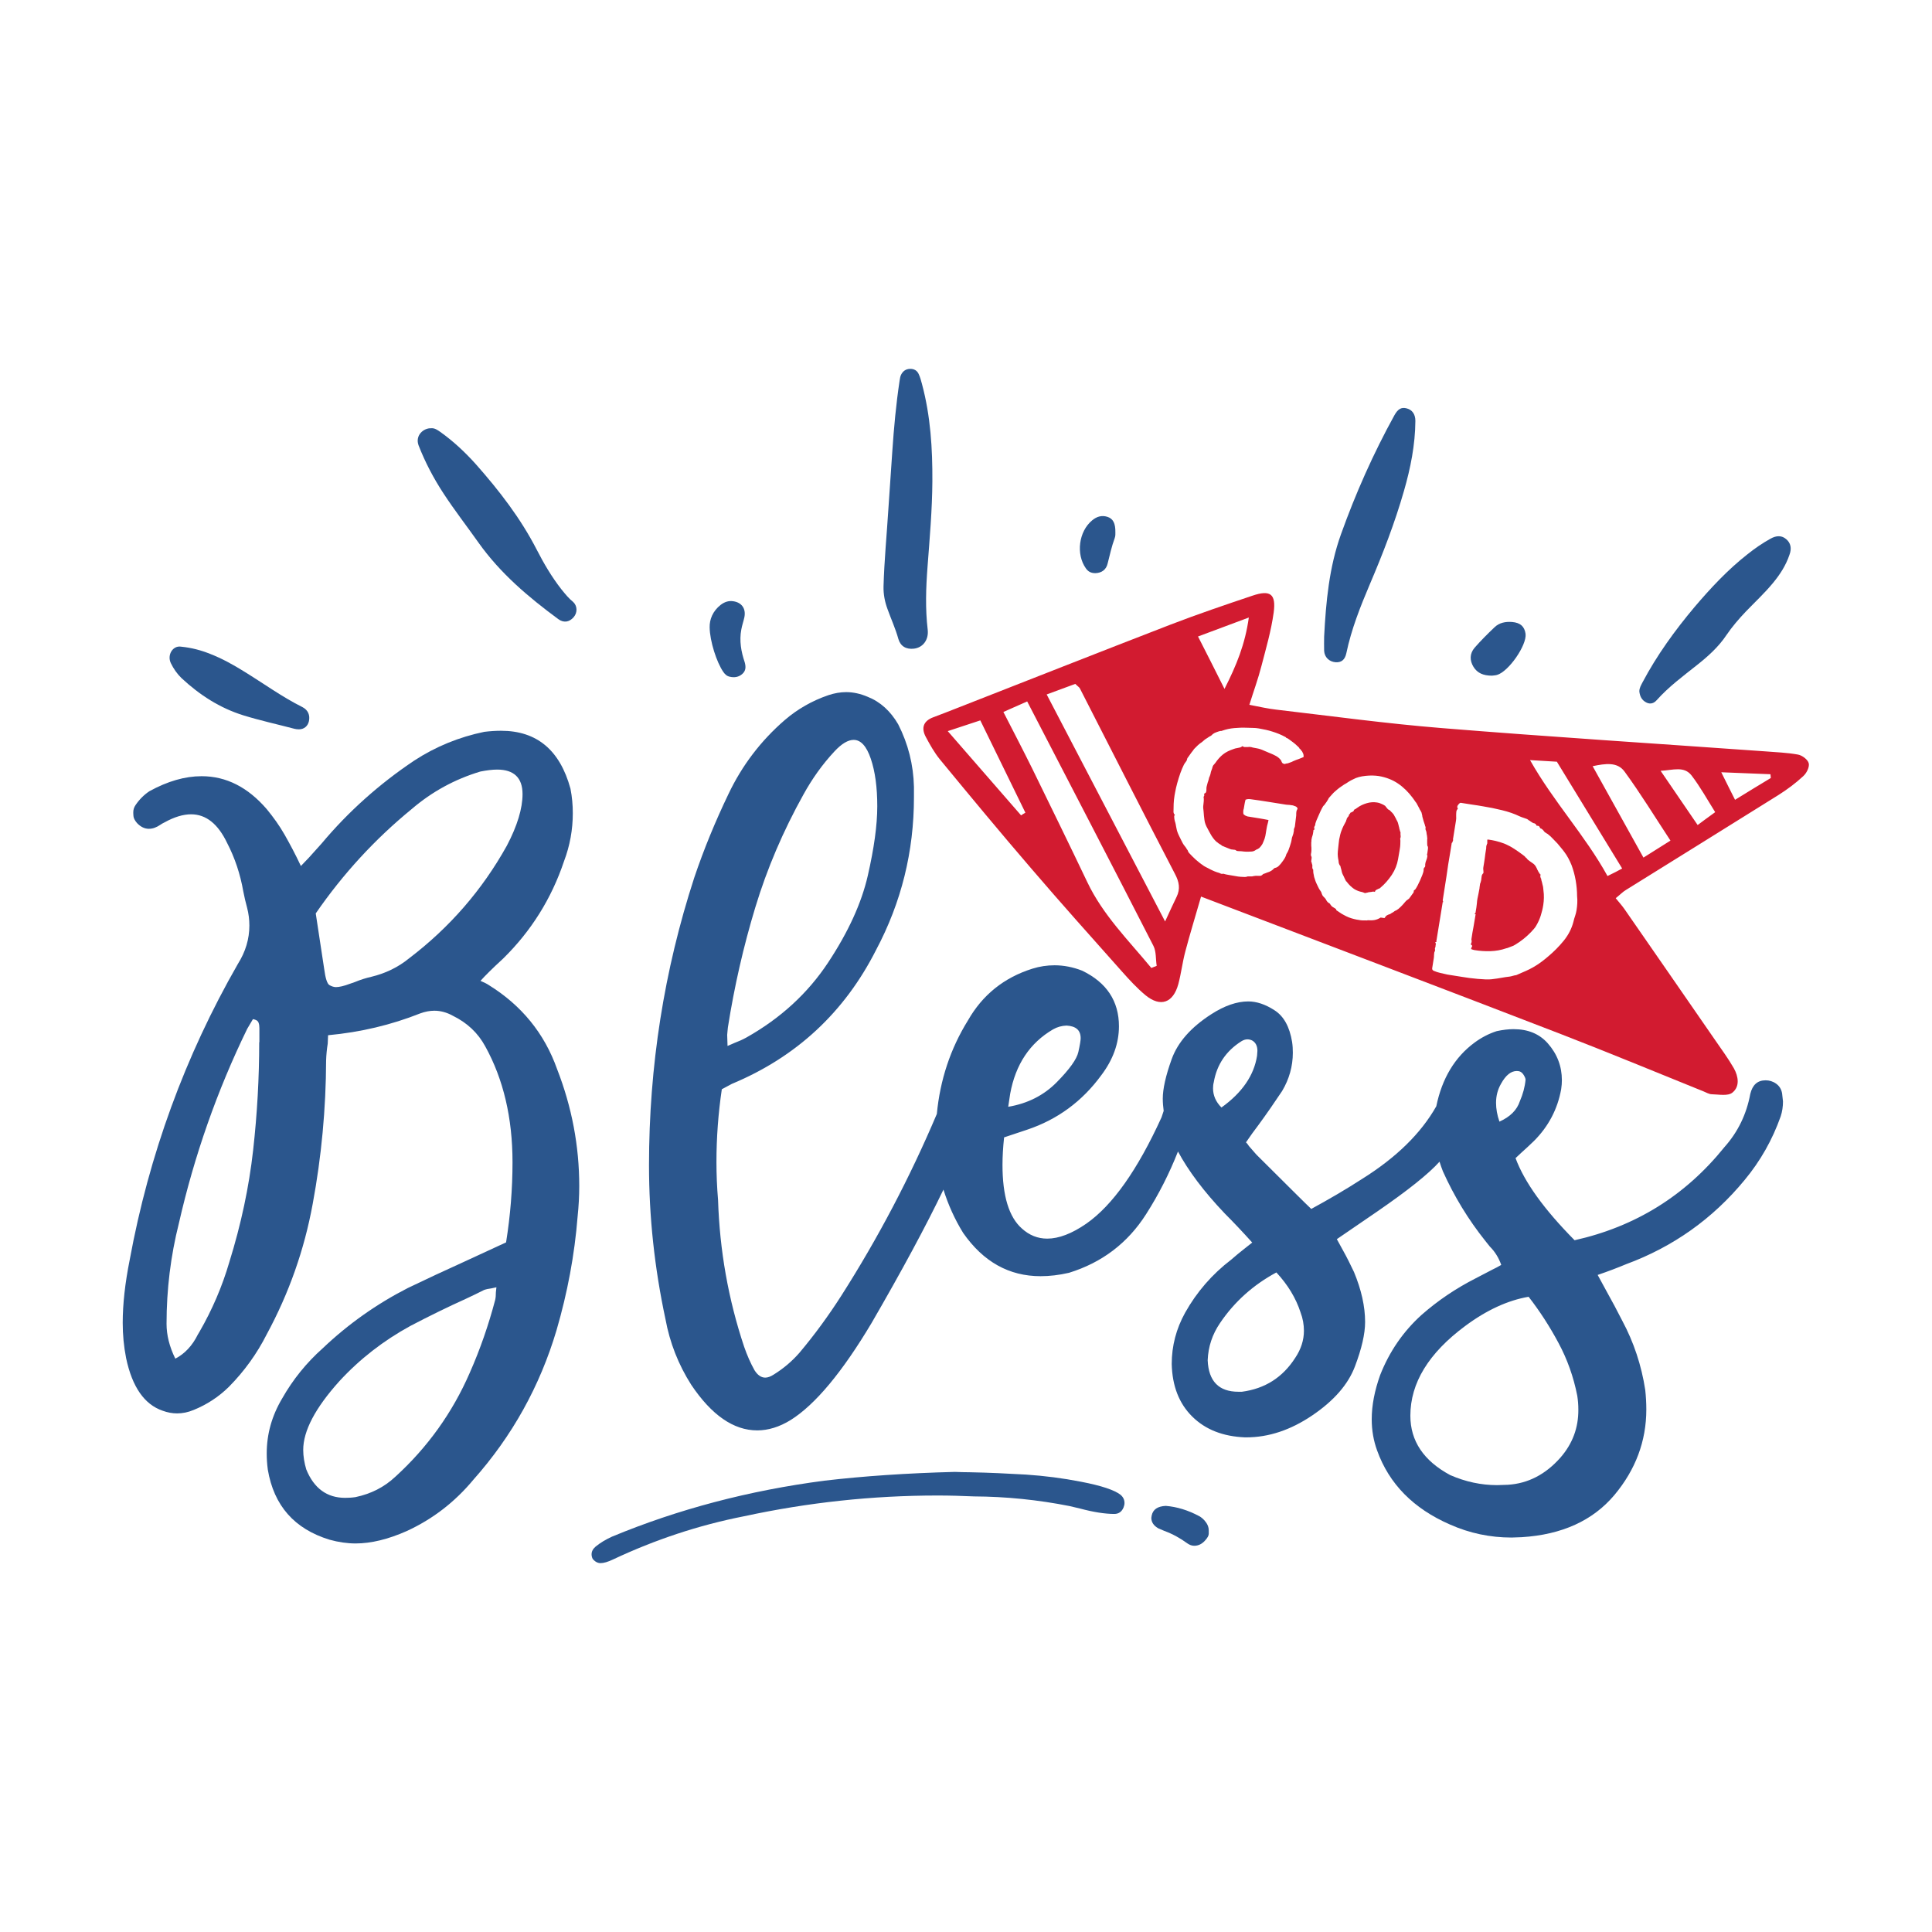 <?xml version="1.0" encoding="utf-8"?>
<!-- Generator: Adobe Illustrator 22.0.0, SVG Export Plug-In . SVG Version: 6.00 Build 0)  -->
<svg version="1.1" id="Layer_1" xmlns="http://www.w3.org/2000/svg" xmlns:xlink="http://www.w3.org/1999/xlink" x="0px" y="0px"
	 viewBox="0 0 1080 1080" style="enable-background:new 0 0 1080 1080;" xml:space="preserve">
<style type="text/css">
	.st0{fill:#2B568D;}
	.st1{fill:#D21B30;}
</style>
<g>
	<g>
		<path class="st0" d="M273.3,550.7c-1-0.7-2.6-1.5-4.7-2.4c2.4-2.7,6.6-6.9,12.6-12.4c15.7-15.4,27.1-33.6,34.1-54.5
			c3.3-8.7,4.9-17.7,4.9-26.8c0-4.6-0.4-9.1-1.3-13.7c-5.9-21.6-18.8-32.4-38.8-32.4c-3,0-6.1,0.2-9.4,0.6
			c-14,2.9-27.1,8.2-39.2,16.1c-19.4,13-36.7,28.4-51.7,46.3l-7.1,7.9l-4.5,4.7c-3.1-6.6-6.2-12.4-9.1-17.5
			c-2.9-5.1-6.3-9.8-10-14.3c-10.6-12.3-22.7-18.4-36.4-18.4c-9.3,0-19,2.8-29.2,8.4c-3,2-5.6,4.6-7.7,7.7c-0.9,1.3-1.3,2.6-1.3,4.1
			c0,0.3,0,1,0.1,2.1c0.1,1.1,0.7,2.4,2,3.9c2,2.1,4.2,3.2,6.6,3.2c1.1,0,2.3-0.2,3.3-0.6c1.1-0.4,2-0.9,2.9-1.5
			c0.9-0.6,1.7-1.1,2.6-1.5c5.4-3,10.4-4.5,14.8-4.5c8.4,0,15.1,5.4,20.2,16.1c4.3,8.3,7.3,17.3,9,27c0.6,3.1,1.3,6.1,2.1,9
			c0.9,3.4,1.3,6.8,1.3,10.1c0,7.4-2.1,14.6-6.4,21.4c-29.6,51.6-49.7,106.8-60.5,165.5c-2.6,13-3.9,24.7-3.9,35.2
			c0,6.6,0.6,13.1,1.9,19.7c3.4,16.1,10.2,25.9,20.4,29.4c2.7,1,5.4,1.5,8.1,1.5c3,0,6.1-0.6,9.2-1.9c7.4-3,14-7.3,19.7-12.9
			c8.6-8.7,15.7-18.5,21.2-29.4c12.4-22.9,21-47.2,25.7-72.9c4.9-26.4,7.4-53.2,7.5-80.2c0.1-3.1,0.4-6.3,0.9-9.4l0.2-4.7
			c18.3-1.7,35.4-5.8,51.5-12.2c2.7-1,5.4-1.5,7.9-1.5c3.4,0,6.9,0.9,10.3,2.8c8,3.9,14.1,9.6,18.2,17.2
			c10.1,18.3,15.2,39.9,15.2,64.7c0,14.9-1.2,29.8-3.6,44.8l-23.6,10.9c-10.4,4.7-20.9,9.6-31.3,14.6c-17.4,8.9-33.3,20.1-47.6,33.7
			c-9.1,8.1-16.7,17.5-22.7,28.1c-5.7,9.6-8.6,19.8-8.6,30.7c0,3,0.2,6,0.6,9c3.4,20.2,14.9,33.2,34.5,39.2c5,1.4,9.9,2.1,14.6,2.1
			c8.6,0,18.1-2.3,28.5-6.9c14.6-6.7,27-16.3,37.3-28.7c21.7-24.4,37.2-52.3,46.5-83.6c6.1-20.9,10.1-42.1,11.8-63.7
			c0.6-5.7,0.9-11.4,0.9-16.9c0-22.3-4.1-44.1-12.4-65.4C304.3,577.6,291.5,562,273.3,550.7z M144.9,582.6c0,19.7-1.1,39.8-3.4,60.4
			c-2.3,20.5-6.7,41.3-13.3,62.5c-4,13.7-9.6,26.7-16.7,39l-0.9,1.5c-3.1,6.3-7.4,10.8-12.6,13.5c-3.3-6.7-4.9-13.2-4.9-19.5
			c0-19.2,2.3-37.9,6.9-56.2c8.6-37.7,21.3-74,38.2-108.7l3.2-5.4c1.7,0.3,2.7,0.9,3.1,1.9c0.4,1,0.5,2.1,0.5,3.2V582.6z
			 M228.7,535.7c-6.1,5-13.2,8.4-21,10.3c-3.1,0.7-6.3,1.7-9.4,3l-2.6,0.9c-3.4,1.3-6.1,1.9-7.9,1.9c-1.1,0-2.4-0.4-3.6-1.1
			c-1.3-0.7-2.3-3.8-3-9.2l-4.7-30.9c15.3-22.2,33.2-41.6,53.6-58.3c11.3-9.7,24.1-16.7,38.4-21c3.6-0.7,6.7-1.1,9.4-1.1
			c9.4,0,14.2,4.6,14.2,13.7c0,8-2.9,17.7-8.8,28.9C269.5,497.6,251.3,518.5,228.7,535.7z M277.2,722.4c0,1.6-0.1,3-0.4,4.3
			c-3.7,14-8.4,27.6-14.2,40.7c-9.7,22.3-23.6,41.7-41.6,58.1c-6.3,5.9-13.7,9.6-22.3,11.4c-2,0.3-3.9,0.4-5.8,0.4
			c-10.1,0-17.4-5.3-21.7-15.9c-1.1-3.7-1.7-7.4-1.7-10.9c0-10.6,6.7-23.4,20.2-38.4c11.4-12.4,24.7-22.7,39.7-30.9
			c10.3-5.4,20.7-10.5,31.1-15.2c3.4-1.6,6.8-3.2,10.1-4.9c1.1-0.4,2.5-0.7,4.1-0.9l2.8-0.6L277.2,722.4z"/>
		<path class="st0" d="M996.2,611.2c-0.4-2.3-1.5-4.1-3.3-5.4c-1.8-1.3-3.8-1.9-5.9-1.9c-4.6,0-7.4,2.6-8.6,7.7
			c-2.1,11.3-6.9,21.2-14.4,29.6c-21.9,27.2-49.8,44.5-83.8,52.1c-17-17.2-28-32.4-33-45.9l3.2-3c2.4-2.1,4.8-4.4,7.1-6.6
			c8.1-8.1,13.2-17.8,15.2-28.9c0.3-1.9,0.4-3.6,0.4-5.1c0-7.7-2.6-14.6-7.9-20.6c-4.7-5.3-11.1-7.9-19.1-7.9c-3,0-6.1,0.4-9.4,1.1
			c-4.4,1.4-8.6,3.6-12.4,6.4c-11,8.1-18.2,20-21.4,35.6c-8.6,15.2-22.4,28.7-41.6,40.7c-9.1,5.9-18.6,11.4-28.3,16.7
			c-2.9-2.7-13.1-12.9-30.7-30.4l-4.1-4.7c-0.6-0.9-1.1-1.6-1.7-2.1c2.3-3.4,4.6-6.6,6.9-9.6c4.7-6.4,9.1-12.8,13.3-19.1
			c4-6.7,6-13.9,6-21.4c0-2-0.1-4-0.4-6c-1.4-8.6-4.7-14.5-9.9-17.8c-5.1-3.3-10-4.9-14.6-4.9c-6.4,0-13.3,2.4-20.6,7.1
			c-11.4,7.3-18.8,15.7-22.2,25.1c-3.4,9.4-5,16.8-5,22.1c0,2.3,0.2,4.6,0.5,6.9c-0.4,1.1-0.8,2.3-1.2,3.6
			c-13.4,29.4-27.4,49.2-42,59.4c-8.1,5.6-15.4,8.4-21.9,8.4c-5.3,0-10-1.9-14.1-5.6c-7.3-6.4-10.9-18.3-10.9-35.6
			c0-4.7,0.3-9.9,0.9-15.4l12.9-4.3c17-5.7,30.8-15.9,41.4-30.4c6.6-8.7,9.9-17.9,9.9-27.4c0-14.1-6.9-24.5-20.6-31.1
			c-5.1-2-10.3-3-15.4-3c-4.1,0-8.3,0.6-12.4,1.9c-15.9,5-27.9,14.7-36,28.9c-9.8,15.8-15.6,33.3-17.4,52.3
			c-15,35.4-32.8,69.3-53.4,101.6c-7.1,11.1-14.9,21.8-23.4,31.9c-4.1,4.7-8.9,8.8-14.4,12.2c-1.7,1.1-3.3,1.7-4.7,1.7
			c-2.3,0-4.3-1.4-6-4.1c-2.3-4.1-4.2-8.5-5.8-13.1c-8.9-26.6-13.7-54-14.6-82.1c-0.6-7.1-0.9-14.2-0.9-21.2c0-13.6,1-27.2,3-40.7
			l5.6-3c36-15,62.9-39.9,80.6-74.8c14.2-26.7,21.2-55.2,21.2-85.3v-6c-0.3-12.3-3.2-23.9-8.8-34.9c-4.3-7.4-10-12.6-17.1-15.4
			c-4-1.7-8-2.6-12-2.6c-3.3,0-6.6,0.6-9.9,1.7c-9.1,3.1-17.3,7.8-24.4,13.9c-13.4,11.6-23.9,25.4-31.5,41.4
			c-7.3,15.2-13.7,30.7-19.1,46.7c-16.9,51.9-25.3,105.5-25.3,160.8c0,28.9,3.1,57.5,9.2,86c2.4,13.1,7.2,25.4,14.4,36.7
			c11.4,17,23.7,25.5,36.9,25.5c6.1,0,12.4-1.9,18.7-5.8c13.7-8.6,28.8-26.7,45.2-54.2c17.1-29.5,30.5-54.4,40.2-74.6
			c2.6,8.3,6.2,16.4,11,24.2c11.3,16.2,25.7,24.2,43.3,24.2c5,0,10.3-0.6,15.9-1.9c18.4-5.7,32.8-16.6,43.1-32.8
			c7.1-11.1,13-22.8,17.8-35c5.8,10.8,14.4,22.3,26.1,34.6c5,5,10.1,10.4,15.4,16.3l-4.3,3.4c-2.7,2.1-5.2,4.2-7.5,6.2
			c-10.6,8.1-19.2,18-25.7,29.6c-5,9-7.5,18.6-7.5,28.7c0.3,12.3,4.1,22.1,11.5,29.4c7.4,7.3,17.2,11.1,29.5,11.6h0.6
			c12.6,0,24.9-4.1,37-12.3c12.1-8.2,20-17.3,23.8-27.3c3.8-10,5.7-18.3,5.7-24.9c0-8.7-2.1-18-6.2-27.9c-1.9-4-3.9-8.1-6.2-12.2
			l-3.4-6.2l22.5-15.4c17-11.7,28.7-21,34.9-27.9c0.6,1.9,1.2,3.6,1.9,5.4c6.3,14,14.2,27,23.8,39l2.4,3c2.9,2.9,5,6.3,6.4,10.3
			c-1.7,1-3.4,1.9-4.9,2.6l-9.4,4.9c-11,5.6-21.1,12.4-30.2,20.4c-10.3,9.3-18,20.5-23.2,33.7c-3.1,8.7-4.7,16.9-4.7,24.7
			c0,6.1,1,11.9,3,17.4c6.7,18.7,20.3,32.5,40.7,41.4c11,4.9,22.5,7.3,34.5,7.3l5.6-0.2c22.6-1.4,39.8-9.3,51.8-23.5
			c11.9-14.2,17.9-30.2,17.9-47.9c0-3.6-0.2-7.2-0.6-10.9c-2.1-13.7-6.4-26.7-12.9-38.8c-2.7-5.3-5.6-10.8-8.8-16.5l-4.9-9
			c5.9-2,11.1-4,15.9-6c26.3-9.7,48.4-25.4,66.2-47c8.9-10.7,15.6-22.6,20.2-35.6c0.9-2.7,1.3-5.5,1.3-8.4L996.2,611.2z
			 M564.7,611.4c3-16.4,11-28.4,24-36c2.3-1.3,4.8-2,7.5-2.1c5.3,0.3,7.9,2.6,7.9,7.1c0,1.1-0.4,3.7-1.3,7.7
			c-0.9,4-4.9,9.6-12.1,16.9c-7.2,7.3-16.3,11.9-27.1,13.7L564.7,611.4z M406.9,574.3c3.6-22.9,8.7-45.2,15.3-67
			c6.6-21.8,15.6-42.8,26.9-63.1c4.9-8.9,10.6-16.9,17.4-24.2c4-4.3,7.6-6.4,10.7-6.4c4,0,7.2,3.5,9.6,10.6
			c2.4,7.1,3.6,15.9,3.6,26.5c0,10.6-1.8,23.5-5.3,38.8c-3.5,15.3-10.9,31.5-22.2,48.6c-11.3,17.1-26.5,31.1-45.7,41.9
			c-2,1.1-4.2,2.1-6.6,3l-3.9,1.7l-0.2-6.2C406.7,576.9,406.7,575.6,406.9,574.3z M682.8,619.1c-3.1-3.1-4.7-6.7-4.7-10.7
			c0-1.1,0.1-2.3,0.4-3.4c1.7-9.9,6.9-17.5,15.4-22.9c1.1-0.7,2.3-1.1,3.4-1.1c0.9,0,1.7,0.2,2.6,0.6c2,1.1,3,3.1,3,5.8l-0.2,2.8
			C701,601.1,694.4,610.8,682.8,619.1z M724,759.1c-7,10.9-16.9,17.2-29.8,18.9h-1.9c-11,0-16.7-5.9-17.2-17.6
			c0.3-7.6,2.6-14.5,6.9-20.8c8.1-12,18.7-21.4,31.5-28.3c6.4,6.9,10.9,14.3,13.5,22.3c1.3,3.4,1.9,6.9,1.9,10.3
			C728.9,749.1,727.3,754.2,724,759.1z M838.2,627c-1.3-3.7-1.9-7.2-1.9-10.5c0-3.9,0.9-7.4,2.8-10.7c2.6-4.7,5.5-7.1,8.8-7.1
			c0.7,0,1.4,0.1,2,0.4c0.6,0.3,1.3,0.9,1.9,1.9c0.6,1,1,1.9,1,2.6c-0.4,4.1-1.5,8.1-3.2,12C848,620.5,844.2,624.3,838.2,627z
			 M872.3,814.8c-8.3,9.4-18.1,14.5-29.4,15.2l-6,0.2c-9,0-17.7-1.9-26.2-5.6c-14.9-8-22.3-19.1-22.3-33.2c0-18.3,10.2-35,30.7-50.2
			c12-8.9,23.8-14.3,35.4-16.3c6.3,8.1,11.9,16.8,16.7,25.8c4.9,9.1,8.4,18.9,10.5,29.5c0.4,2.6,0.6,5.1,0.6,7.7
			C882.4,798.2,879,807.1,872.3,814.8z"/>
		<path class="st0" d="M604.3,828.3c-10.2-2-20.4-3.3-30.8-4c-10.4-0.6-20.8-1.1-31.3-1.3c-2.9,0-5.7-0.1-8.4-0.2
			c-27.2,0.7-51.5,2.4-72.9,4.9c-42.1,5.5-81.7,15.9-118.8,31.3c-3.3,1.5-6.4,3.3-9.2,5.6c-1.5,1.3-2.2,2.7-2.2,4.3
			c0,0.8,0.2,1.7,0.6,2.5c1.3,1.6,2.8,2.4,4.4,2.4c1.8,0,4.2-0.7,7.1-2.1c23.4-11,47.7-19.1,73.1-24.1
			c35.7-7.7,71.7-11.6,108.2-11.6c6.8,0,13.6,0.2,20.3,0.5c18,0.1,35.8,1.9,53.5,5.4l5.9,1.4c7.5,2,13.9,3,19.1,3
			c2.4,0,4.2-1.2,5.2-3.7c0.3-0.8,0.5-1.6,0.5-2.4c0-1.8-0.7-3.3-2.2-4.6C623.1,833,615.8,830.5,604.3,828.3z"/>
		<path class="st0" d="M670.3,847.5c-6.2-3.3-12.4-5.2-18.6-5.7c-4.6,0.2-7.2,2-7.9,5.4l-0.2,1.3c0,2.4,1.3,4.4,4,5.9l3.3,1.4
			c4.6,1.7,8.8,4,12.9,7c1.2,0.8,2.4,1.3,3.8,1.3c2.3,0,4.3-1,6-2.9c1.4-1.5,2.1-2.8,2.1-3.8v-1.9c0-1.7-0.6-3.3-1.7-4.7
			C672.9,849.3,671.6,848.2,670.3,847.5z"/>
	</g>
	<g>
		<path class="st1" d="M1011.1,426.7c-0.5-2.1-3.7-4.5-6.1-4.9c-6.1-1.1-12.3-1.3-18.5-1.8c-60.2-4.3-120.4-8.1-180.6-13
			c-30.9-2.5-61.6-6.7-92.4-10.3c-4.5-0.5-8.9-1.5-15.1-2.7c2.4-7.7,4.9-14.5,6.7-21.5c2.6-10,5.5-19.9,6.9-30.1
			c1.4-10.4-1.9-12.8-11.9-9.4c-15.2,5.1-30.5,10.3-45.6,16.1c-40.1,15.5-80.1,31.3-120.2,47c-4.2,1.7-8.5,3.3-12.7,4.9
			c-5.5,2.1-6.7,6-4.1,10.9c2.3,4.3,4.8,8.8,7.9,12.6c16.8,20.4,33.7,40.8,51,60.9c16.7,19.5,33.8,38.6,50.8,57.7
			c4.1,4.6,8.3,9.2,13.1,13.2c8.4,6.9,15.5,4.4,18.4-6.2c1.6-6,2.3-12.2,3.9-18.2c2.5-9.5,5.4-18.9,8.8-30.7
			c68.7,26.2,135.2,51.4,201.5,77c26.6,10.3,52.9,21.2,79.4,31.9c1.5,0.6,3.1,1.6,4.7,1.6c3.9,0.1,8.9,1.1,11.4-0.9
			c4.3-3.4,3.4-9.1,0.8-13.7c-3.1-5.4-6.8-10.4-10.3-15.5c-16.9-24.5-33.9-49-50.8-73.4c-1.4-2-3.1-3.9-4.9-6.1
			c2.6-2.1,4-3.6,5.7-4.6c28.4-17.7,56.9-35.3,85.3-53.1c4.9-3.1,9.6-6.6,13.8-10.5C1009.9,432.2,1011.6,428.8,1011.1,426.7z
			 M698.1,345.2c-2.1,15-6.9,26.7-13.6,39.9c-5.3-10.6-9.7-19.3-14.8-29.3C679.4,352.2,687.9,349,698.1,345.2z M570.8,455.8
			c-13.4-15.4-26.7-30.7-41-47.1c6.9-2.3,11.9-3.9,18.2-6c8.6,17.5,16.8,34.5,25.2,51.6C572.3,454.8,571.5,455.3,570.8,455.8z
			 M643.6,541.1c-12.7-15.4-27-29.5-35.8-48c-10.1-21.2-20.5-42.4-30.8-63.5c-5.1-10.3-10.4-20.5-16.1-31.6
			c4.3-1.9,7.9-3.5,13.3-5.9c24.1,46.6,47.5,91.5,70.6,136.7c1.6,3.2,1.2,7.3,1.8,11.1C645.5,540.3,644.5,540.7,643.6,541.1z
			 M657.7,501.4c-1.8,3.7-3.5,7.4-6.4,13.7c-22.9-43.8-44.3-85-66.2-126.9c6-2.2,11.2-4.1,16-5.9c1.5,1.5,2.3,1.9,2.6,2.6
			c17.7,34.6,35.2,69.2,53.1,103.6C659.2,493,659.9,496.9,657.7,501.4z M728.2,423.4l-0.2,0.1c-0.4,0.2-1.1,0.4-2,0.8
			c-0.9,0.3-2,0.7-3.1,1.2c-0.5,0.3-1,0.5-1.6,0.7c-0.5,0.2-1,0.4-1.4,0.5c-0.2,0-0.5,0.1-0.7,0.1c-0.2,0-0.4,0.1-0.5,0.1
			c-0.1,0.1-0.2,0.1-0.2,0.1c0,0-0.1,0-0.2,0.1l-0.5-0.1c-0.6-0.1-1-0.4-1.3-1c-0.1-0.1-0.1-0.3-0.2-0.6c-0.1-0.1-0.2-0.2-0.2-0.3
			c0-0.1,0-0.2-0.1-0.2c-0.7-0.9-1.6-1.7-2.7-2.3c-1.1-0.6-2.2-1.1-3.2-1.5c-0.7-0.3-1.3-0.5-1.9-0.8c-0.7-0.3-1.3-0.5-1.9-0.8
			c-1.3-0.6-2.6-1-3.8-1.2l-1.6-0.3c-0.4-0.1-0.7-0.1-0.9-0.2c-0.3-0.1-0.6-0.2-0.9-0.2c-0.4-0.1-0.9-0.1-1.5,0c-0.1,0-0.3,0-0.5,0
			c-0.2,0-0.3,0-0.5,0c-0.2,0-0.3,0-0.5,0c-0.2,0-0.3,0-0.5,0c-0.4-0.1-0.7-0.2-1.1-0.5l-0.4,0.3l-0.1,0.1c-0.1,0-0.2,0-0.2,0.1
			c-0.1,0.1-0.2,0.1-0.2,0.1c-0.1,0-0.2,0-0.2,0.1c-0.5,0.1-1,0.2-1.4,0.3c-0.6,0.1-1,0.2-1.5,0.3c-0.4,0.1-0.7,0.2-0.9,0.3
			c-2.4,0.8-4.4,1.8-5.9,3c-1.5,1.2-3,2.8-4.4,4.9c-0.2,0.2-0.4,0.4-0.5,0.6c-0.2,0.2-0.3,0.4-0.5,0.5c-0.1,0.2-0.2,0.4-0.3,0.6
			c-0.1,0.2-0.2,0.3-0.2,0.5c-0.1,0.4-0.2,0.9-0.5,1.6c-0.1,0.3-0.2,0.5-0.3,0.8c-0.1,0.2-0.1,0.5-0.2,0.8c-0.1,0.4-0.1,0.7-0.2,0.9
			c-0.1,0.3-0.2,0.6-0.3,0.9c-0.1,0.3-0.2,0.5-0.3,0.7c-0.1,0.2-0.2,0.4-0.2,0.7c-0.2,0.8-0.4,1.6-0.7,2.3c-0.2,0.7-0.4,1.5-0.6,2.3
			c-0.1,0.4-0.1,0.8-0.1,1.3c0,0.5,0,0.9-0.1,1.3c-0.1,0.5-0.3,0.9-0.7,1c-0.3,0.2-0.4,0.3-0.5,0.3c0.1,0.5,0.1,0.8,0.1,1
			c0,0.1,0,0.1-0.1,0.2c0,0-0.1,0.1-0.1,0.2l-0.1,0.3c0,0.1-0.1,0.1-0.1,0.2l0,0.1l0,0.1c0.1,0.1,0.1,0.2,0.1,0.2
			c0.1,1.2,0,2.5-0.2,3.9c-0.1,0.4-0.1,1-0.1,1.7c0,0.3,0.1,0.6,0.1,0.9c0,0.3,0.1,0.6,0.1,0.9c0.1,1.8,0.3,3.5,0.5,5
			c0.2,1.6,0.8,3.1,1.6,4.5c0.7,1.4,1.5,2.8,2.3,4.2c0.9,1.4,1.8,2.6,3,3.6c0.1,0.1,0.3,0.2,0.6,0.4c0.1,0.2,0.3,0.3,0.5,0.4
			c0.2,0.1,0.4,0.3,0.5,0.4c0.3,0,0.6,0.3,1,0.6c0.1,0,0.2,0.1,0.3,0.3l0.1,0c0.5,0.2,1,0.4,1.4,0.6c0.5,0.2,1,0.4,1.5,0.6
			c0.5,0.2,1,0.4,1.5,0.6s0.9,0.3,1.4,0.3c0.2,0,0.5,0.1,0.7,0.1c0.2,0,0.5,0,0.7,0.1c0.2,0,0.4,0.1,0.4,0.2c0.1,0,0.3,0.1,0.3,0.2
			c0.1,0.1,0.3,0.2,0.5,0.2c0.6,0.1,1,0.1,1.3,0.1c0.8,0,1.5,0.1,2.3,0.2c0.8,0.1,1.6,0.1,2.4,0.1c0.8,0,1.6-0.1,2.3-0.1
			c0.7-0.1,1.3-0.3,1.8-0.7c0.3-0.1,0.5-0.2,0.6-0.4c0.3-0.1,0.5-0.2,0.6-0.2c0.2-0.1,0.3-0.2,0.5-0.3c0.2-0.1,0.3-0.2,0.5-0.3
			c0.7-0.7,1.3-1.4,1.8-2.3c0.4-0.9,0.8-1.8,1.2-2.9c0.3-1,0.6-2.1,0.7-3.1c0.2-1,0.3-2.1,0.5-3c0.1-0.7,0.3-1.5,0.5-2.2
			c0.2-0.7,0.4-1.5,0.5-2.2c-1.9-0.4-3.7-0.7-5.5-1c-1.8-0.3-3.7-0.6-5.6-0.9c-0.3,0-0.6-0.1-0.9-0.2c-0.3-0.1-0.6-0.2-1-0.4
			c-0.1-0.1-0.1-0.1-0.2-0.2c-0.2,0-0.3-0.1-0.3-0.2c-0.2,0-0.3-0.1-0.3-0.2c-0.2-0.2-0.3-0.5-0.3-0.8c0-0.3,0-0.6,0-0.9
			c0-0.3,0-0.6,0.1-0.9c0.1-0.3,0.1-0.5,0.2-0.7c0.1-0.8,0.3-1.6,0.4-2.4c0.1-0.7,0.3-1.5,0.5-2.3l0.1-0.3l0.1,0
			c0.5-0.2,1-0.3,1.5-0.3c0.5,0,1,0,1.4,0.1c3.2,0.4,6.3,0.9,9.5,1.4c3.1,0.5,6.3,1,9.4,1.5c0.6,0.1,1.2,0.2,1.8,0.2
			c0.6,0,1.2,0.1,1.8,0.2c0.2,0,0.4,0.1,0.8,0.1c0.4,0.1,0.7,0.2,1.1,0.4c0.2,0,0.4,0.1,0.6,0.2c0.2,0.1,0.3,0.2,0.5,0.3
			c0.4,0.4,0.6,0.7,0.5,1.1c0,0.1,0,0.1-0.1,0.2c-0.1,0.1-0.1,0.1-0.1,0.2c0,0.1,0,0.1-0.1,0.2c0,0.1-0.1,0.1-0.1,0.2
			c-0.1,0.2-0.2,0.5-0.2,0.8c-0.1,0.4-0.1,0.9-0.1,1.4c0,0.5,0,1-0.1,1.4c-0.1,0.8-0.2,1.7-0.3,2.5c-0.1,0.9-0.2,1.7-0.3,2.5
			l-0.1,0.6c0,0.2-0.1,0.2-0.1,0.3c0,0-0.1,0.1-0.1,0.2c-0.1,0.2-0.2,0.5-0.3,0.9c0,0.2,0,0.3,0,0.6c0,0.2,0,0.5-0.1,0.7
			c-0.1,0.8-0.3,1.6-0.6,2.3c-0.3,0.7-0.5,1.4-0.6,2.3c-0.1,0.9-0.5,2.1-1,3.7c-0.5,1.6-1,2.8-1.5,3.6c-0.3,0.4-0.5,0.8-0.6,1.3
			c-0.1,0.4-0.3,0.8-0.6,1.4c-0.3,0.6-0.7,1.1-1.1,1.7c-0.4,0.6-0.8,1.1-1.2,1.6c-0.4,0.5-0.8,0.9-1.1,1.2c-0.4,0.4-0.8,0.7-1.3,0.9
			c-0.2,0.1-0.4,0.2-0.6,0.2c-0.2,0-0.4,0.1-0.6,0.2c-0.7,0.7-1.4,1.3-2,1.6c-0.6,0.4-1.2,0.6-1.9,0.8c-0.6,0.2-1.1,0.4-1.5,0.6
			c-0.6,0.1-1.1,0.4-1.5,0.9c-0.3,0.2-0.6,0.3-0.9,0.4c-0.2,0-0.3,0-0.5,0c-0.2,0-0.3,0-0.5,0c-0.2,0-0.3,0-0.4,0
			c-0.1,0-0.3,0-0.4,0c-0.3,0-0.5-0.1-0.7,0c-0.4,0-0.7,0-1,0.1c-0.3,0-0.7,0.1-1.1,0.2c-0.4,0-0.8,0-1.1,0c-0.3,0-0.7,0-1.1,0
			l-0.2,0l-0.1,0c-0.7,0.3-1.5,0.4-2.4,0.3c-1,0-1.9-0.1-2.9-0.2l-5.3-0.9c-0.5-0.1-1-0.2-1.6-0.3c-0.5-0.1-1-0.3-1.5-0.4
			c-0.3,0.1-0.6,0.1-0.8,0.1c-0.2,0-0.3-0.1-0.4-0.1c-0.1-0.1-0.2-0.1-0.4-0.1c-0.3-0.2-0.5-0.3-0.6-0.3c0-0.1-0.1-0.1-0.2-0.1
			l-0.4-0.1c-0.6-0.2-1.3-0.4-2-0.7c-0.8-0.3-1.5-0.7-2.4-1.1c-0.8-0.4-1.6-0.9-2.3-1.2c-0.7-0.4-1.4-0.7-1.8-1.1
			c-1.4-0.9-2.7-2-4.1-3.2c-1.3-1.2-2.6-2.5-3.7-3.7l-0.2-0.3l-0.1-0.1c-0.1-0.2-0.2-0.3-0.2-0.4c0-0.1-0.1-0.3-0.2-0.4
			c0-0.3-0.2-0.6-0.5-0.8c-0.1-0.3-0.3-0.6-0.5-0.9c-0.2-0.3-0.4-0.5-0.6-0.8c-0.4-0.5-0.9-1.1-1.2-1.7c-0.5-1-1.2-2.3-2-4
			c-0.8-1.6-1.3-3-1.5-4.2c-0.1-0.4-0.2-0.9-0.3-1.5c-0.1-0.6-0.2-1.3-0.4-1.9c-0.2-0.6-0.4-1.3-0.5-2s-0.1-1.2-0.1-1.6
			c0-0.2,0.2-0.5,0.4-0.8c-0.1-0.1-0.1-0.1-0.2-0.1c0,0-0.1-0.1-0.1-0.1c-0.3-0.3-0.4-0.7-0.5-1.2c0-1.6,0.1-3.2,0.1-4.7
			c0.1-1.5,0.2-3.1,0.5-4.7c0.2-1,0.4-2.3,0.8-4.1c0.4-1.7,0.9-3.6,1.5-5.5c0.6-1.9,1.2-3.7,1.9-5.3c0.7-1.7,1.3-2.9,2-3.7
			c0.3-0.4,0.5-0.7,0.6-0.9c0.1-0.4,0.2-0.8,0.3-1.1c0-0.1,0.2-0.4,0.6-0.9c0.4-0.5,0.8-1.1,1.2-1.7c0.4-0.6,0.9-1.2,1.3-1.7
			c0.4-0.5,0.6-0.8,0.7-1c0.5-0.5,0.9-0.9,1.4-1.4c0.5-0.5,0.9-0.9,1.4-1.3c0.5-0.4,1-0.8,1.5-1.1c0.5-0.4,1-0.8,1.4-1.2
			c0.5-0.4,1-0.8,1.6-1.1c0.5-0.4,1.1-0.7,1.7-1.1c0.2,0,0.4-0.2,0.8-0.5c0.2-0.1,0.3-0.2,0.3-0.3c0.1-0.1,0.2-0.2,0.3-0.3
			c0.7-0.5,1.4-0.9,2.1-1.1c0.7-0.3,1.5-0.5,2.2-0.7c0.2,0,0.2,0,0.3,0c0,0,0.1,0,0.3,0c0.3-0.1,0.5-0.2,0.6-0.2
			c2-0.7,4.2-1.2,6.6-1.4c2.3-0.2,4.6-0.3,6.7-0.2c1.2,0,2.4,0.1,3.6,0.1c1.1,0,2.3,0.1,3.4,0.3c2.8,0.5,5.3,1,7.7,1.8
			c2.3,0.7,4.8,1.7,7.2,3l0.3,0.2l0,0.2l0.3,0.1c0.2,0,0.7,0.3,1.4,0.8c0.7,0.5,1.5,1.1,2.3,1.7c0.8,0.6,1.6,1.3,2.2,1.9
			c0.7,0.6,1.1,1,1.2,1.2l0.2,0.3l-0.1,0.2l0.1,0l0.2,0l0.1,0.1c0.1,0.2,0.3,0.3,0.4,0.5c0.1,0.2,0.2,0.4,0.4,0.5
			c0.2,0.2,0.4,0.5,0.6,1c0.5,0.8,0.6,1.7,0.5,2.5L728.2,423.4z M798.2,474.7c-0.1,0.7-0.2,1.5-0.3,2.2c-0.1,0.4-0.1,0.6-0.2,0.8
			c0.2,0.3,0.2,0.6,0.2,1c-0.1,0.7-0.3,1.5-0.6,2.2c-0.3,0.7-0.5,1.4-0.6,2.2l0,0.1c0,0.1,0,0.1,0,0.2s0,0.1,0,0.2l0,0.2
			c0,0.1,0,0.2,0,0.2c0,0.1,0,0.2,0,0.2l0,0.1c-0.1,0-0.1,0.1-0.1,0.2c-0.1,0.1-0.1,0.2-0.2,0.3c-0.3,0.2-0.4,0.4-0.5,0.7
			c0,0.2-0.1,0.4-0.1,0.7c0,0.2,0,0.4,0,0.6c-0.1,0.5-0.3,1.3-0.7,2.3c-0.4,1-0.8,2-1.3,3.1c-0.5,1.1-1,2-1.4,2.9
			c-0.5,0.9-0.9,1.6-1.2,2c-0.4,0.3-0.6,0.5-0.8,0.7l-0.1,0.1c0,0.1,0,0.2,0,0.3c0,0,0,0.1,0,0.3c0,0.1,0,0.1-0.1,0.2
			c0,0-0.1,0.1-0.1,0.3c0,0.1-0.1,0.3-0.3,0.4c-0.1,0.2-0.4,0.6-0.8,1.1c-0.3,0.4-0.5,0.8-0.8,1.1c-0.2,0.3-0.4,0.6-0.5,0.7
			c-0.2,0.1-0.3,0.2-0.4,0.3c-0.1,0.1-0.2,0.2-0.4,0.3l-0.4,0.3l-0.3,0.2c-0.5,0.5-1,1.1-1.5,1.7c-0.5,0.6-1.1,1.2-1.7,1.8
			c-0.4,0.4-0.8,0.7-1.2,1.1c-0.4,0.3-0.9,0.6-1.3,0.9c-0.3,0.1-0.6,0.2-0.9,0.4c-0.3,0.2-0.5,0.4-0.8,0.6c-0.3,0.2-0.6,0.3-0.9,0.5
			c-0.3,0.2-0.5,0.3-0.7,0.5c-0.1,0.1-0.2,0.1-0.3,0.1c-0.1,0-0.2,0.1-0.3,0.1c-0.2,0.1-0.4,0.2-0.6,0.2c-0.2,0.1-0.5,0.3-0.9,0.5
			c-0.2,0.1-0.3,0.3-0.5,0.5c-0.2,0.2-0.3,0.4-0.4,0.6l-0.3,0.3l-2.1-0.3c-1.1,0.7-2.3,1.2-3.5,1.4c-1.2,0.2-2.5,0.2-3.6,0.1
			c-0.5,0.1-0.9,0.2-1.3,0.1c-0.2,0-0.5,0-0.8,0c-0.3,0-0.6,0-0.9,0c-0.6,0-1.2-0.1-1.8-0.2c-0.6-0.1-1-0.2-1.3-0.2
			c-2.1-0.4-4.2-1-6-1.9c-0.9-0.5-1.8-0.9-2.6-1.4c-0.8-0.5-1.7-1.1-2.7-1.8l-0.1,0l-0.2-0.3c0-0.4-0.3-0.7-1-1.1
			c-0.1-0.1-0.3-0.2-0.5-0.3c-0.2-0.1-0.3-0.2-0.5-0.3c-0.1-0.1-0.3-0.2-0.4-0.3c-0.1-0.1-0.3-0.2-0.4-0.4l-0.6-0.8
			c0-0.2-0.2-0.4-0.4-0.5c-0.8-0.4-1.5-1.1-1.9-2c-0.2-0.4-0.4-0.7-0.7-1c-0.2-0.2-0.4-0.4-0.5-0.5c-0.2-0.2-0.3-0.4-0.5-0.5
			c-0.3-0.4-0.5-0.8-0.6-1.1c-0.1-0.3-0.2-0.5-0.3-0.8c0-0.2-0.1-0.3-0.1-0.3c0,0,0-0.1-0.1-0.3l-0.1-0.1c-0.4-0.6-0.7-1.1-1-1.5
			c-0.2-0.4-0.4-0.8-0.7-1.4c-0.3-0.6-0.6-1.2-0.9-1.9c-0.3-0.7-0.6-1.4-0.8-2.2c-0.3-0.7-0.5-1.5-0.6-2.3c-0.2-0.8-0.3-1.5-0.3-2.2
			c0-0.1,0-0.2,0-0.3c0,0,0-0.1,0-0.3c0-0.2-0.1-0.3-0.2-0.4c-0.1-0.1-0.1-0.2-0.2-0.4c-0.1-0.2-0.1-0.4-0.1-0.6c0-0.2,0-0.5,0-0.9
			c0-0.1,0-0.3,0-0.5c-0.1-0.2-0.1-0.3-0.2-0.5c-0.1-0.3-0.1-0.5-0.1-0.6c0-0.2-0.1-0.3-0.2-0.4c-0.1-0.1-0.1-0.2-0.1-0.3
			c0-0.4,0-0.8,0.1-1.2c0.1-0.4,0.1-0.9,0.1-1.2l0-0.2c-0.3-0.6-0.4-1-0.4-1.3c0-0.3,0.1-0.7,0.2-1.3c0.1-0.6,0.1-1.2,0.1-1.8
			c0-0.6,0-1.3-0.1-1.9c0-0.3,0-0.6,0-0.9c0-0.3,0-0.6,0-1c0.1-0.4,0.1-0.7,0.1-1c0-0.3,0-0.6,0.1-0.9c0.1-0.6,0.2-1.1,0.4-1.6
			c0.2-0.5,0.3-1,0.4-1.6l0.2-1.3l0-0.2l0-0.2l0.1-0.1c0.2-0.1,0.3-0.2,0.4-0.3c0.1-0.1,0.2-0.1,0.3-0.2l-0.4-0.4l0-0.2l0.1-0.6
			c0.1-0.5,0.3-0.8,0.5-0.9c0-0.2,0-0.6,0.1-1c0.1-0.4,0.3-1,0.7-2c0.4-1,0.9-2.1,1.4-3.2c0.5-1.2,1-2.2,1.5-3.2
			c0.5-1,0.9-1.6,1.1-1.7c0.4-0.3,0.6-0.7,0.8-1c0.2-0.3,0.5-0.7,0.8-1.1c0.1-0.1,0.2-0.3,0.3-0.5c0.1-0.2,0.3-0.4,0.4-0.6
			c0.1-0.2,0.2-0.4,0.3-0.6c0.1-0.2,0.2-0.4,0.3-0.5c0.6-0.7,1.2-1.3,1.7-1.9c0.5-0.6,1.1-1.2,1.7-1.7c0.8-0.7,1.6-1.4,2.4-2
			c0.8-0.6,1.7-1.2,2.6-1.8c0.9-0.5,1.8-1,2.6-1.6c0.8-0.5,1.7-1,2.6-1.4c1.8-1,4.1-1.6,6.9-1.9c2.8-0.3,5.2-0.2,7.3,0.1
			c4.1,0.7,7.7,2.1,10.8,4.2c3.1,2.1,5.8,4.8,8.2,8c0.3,0.4,0.6,0.9,1,1.4c0.3,0.5,0.7,1,1.1,1.5l1.6,3c0.2,0.4,0.3,0.8,0.6,1.1
			c0.2,0.3,0.4,0.7,0.6,1.1c0.1,0.4,0.2,0.8,0.3,1.2c0.1,0.4,0.2,0.8,0.2,1.2l0.7,2.5c0.2,0.6,0.4,1.2,0.6,1.8
			c0.2,0.6,0.3,0.9,0.2,0.9c0.2,0.3,0.3,0.5,0.3,0.7c0,0.2,0,0.4,0,0.6l-0.1,0.4c0.1,0.1,0.1,0.2,0.1,0.3c0,0.2,0.1,0.3,0.1,0.3
			c0,0.1,0,0.2,0.2,0.4c0,0.2,0.1,0.5,0.2,0.9c0,0.3,0.1,0.6,0.1,0.9c0.1,0.3,0.1,0.6,0.2,1c0,0.4,0.1,0.7,0.1,1
			c0.1,0.3,0.1,0.6,0,1c0,0.6,0,1.2,0,1.8c0,0.6,0,1.2,0.1,1.8C798.3,473.2,798.3,473.9,798.2,474.7z M881.3,508.8
			c-0.2,1-0.4,2.1-0.8,3.2c-0.4,1.1-0.7,2.2-0.9,3.1c-1,4-2.9,7.6-5.5,10.8c-2.6,3.2-5.5,6.1-8.6,8.7c-2.2,1.9-4.4,3.6-6.8,5.1
			c-2.3,1.5-5,2.8-7.9,4c-0.5,0.2-1,0.4-1.6,0.7c-0.5,0.2-1.1,0.5-1.6,0.7c-0.7,0.1-1.3,0.2-1.9,0.4c-0.6,0.2-1.2,0.3-1.7,0.4
			c-1.6,0.2-3.2,0.4-4.7,0.7c-1.5,0.3-3.1,0.5-4.7,0.7c-1.2,0.2-2.5,0.2-4,0.2c-1.5-0.1-3-0.2-4.6-0.3c-1.6-0.2-3.1-0.3-4.6-0.5
			c-1.5-0.2-2.9-0.4-4-0.6l-8.2-1.3c-1.3-0.3-2.7-0.6-4-0.9c-1.3-0.3-2.6-0.7-3.7-1.2c-0.7-0.3-1-0.8-0.9-1.5l0.9-5.6
			c0.1-0.5,0.1-0.9,0.1-1.3c0-0.4,0.1-0.9,0.1-1.3l0.1-0.7c0.1-0.1,0.2-0.2,0.2-0.5c0-0.1,0-0.2,0.1-0.2c0.1,0,0.1-0.1,0.1-0.2
			l0-0.3l0-0.1l0-0.3c-0.1,0-0.1-0.1-0.1-0.3l0.1-0.4l0-0.3l0.2-0.1c0-0.1,0-0.2,0-0.2s0-0.1,0-0.2l0.1-0.4l0-0.3l0-0.3
			c0.1-0.1,0.2-0.2,0.2-0.3c-0.1,0-0.1-0.1-0.1-0.2l0-0.3l-0.1-0.2l-0.2-0.6l0.6,0c0-0.1,0.1-0.1,0.2-0.1l-0.2-0.2l3.6-22.1l0.4,0.1
			l-0.2-0.3c-0.1-0.1-0.1-0.2-0.1-0.4c-0.1,0-0.1-0.2-0.1-0.4c0.7-4.4,1.4-8.9,2.1-13.4c0.6-4.5,1.3-8.9,2.1-13.4l0.8-5
			c0-0.2,0.1-0.3,0.2-0.3c0.1,0,0.2-0.1,0.2-0.3l0.1-0.4c0.1-0.1,0.2-0.2,0.2-0.4l0.1-0.4l0-0.1l0-0.1c-0.1-0.1-0.1-0.2-0.1-0.3
			l0.1-0.4l1.6-10c0.1-0.8,0.2-1.6,0.1-2.5c0-0.8,0-1.7,0.1-2.5c0.1-0.6,0.4-1.2,0.8-1.5l0-0.3c0-0.1,0-0.1-0.1-0.2
			c-0.1,0-0.1-0.1-0.1-0.2l0-0.1c-0.1-0.1-0.1-0.2-0.1-0.4c0.1-0.5,0.3-0.9,0.6-1.2c0.3-0.4,0.6-0.7,0.9-0.9l0.3-0.1l0.3,0
			c2.1,0.3,4.2,0.7,6.3,1c2.1,0.3,4.2,0.6,6.3,1c3.2,0.5,6.6,1.2,10.3,2.1c3.7,0.9,6.9,2,9.8,3.4c0.7,0.3,1.4,0.6,2.1,0.8
			c0.7,0.2,1.4,0.5,2,0.7c0.4,0.2,0.8,0.4,1,0.7c0.4,0.2,0.8,0.4,1.1,0.7c0.4,0.3,0.8,0.5,1.1,0.7c0.3,0.2,0.6,0.3,0.9,0.3
			c0.6,0.2,1.1,0.6,1.3,1.2l0.1,0.2l0.1,0c0.2,0,0.3,0,0.3,0c0,0,0.1-0.1,0.1,0l0.4,0.1c0.3,0,0.5,0.2,0.6,0.4l0.3,0.5
			c0.1,0.1,0.1,0.2,0.1,0.2c0,0,0,0.1,0.1,0.2c0.8,0.2,1.5,0.8,2.2,1.8c0.2,0.3,0.5,0.6,0.9,0.7c0.2,0.2,0.5,0.4,0.7,0.5
			c0.2,0.1,0.4,0.2,0.6,0.4c0.9,0.7,1.8,1.5,2.7,2.5c0.9,0.9,1.8,1.9,2.6,2.7c0.6,0.8,1.3,1.5,1.9,2.3c0.7,0.8,1.3,1.6,1.9,2.4
			c1.6,2.1,2.9,4.6,4,7.3c1,2.7,1.8,5.6,2.3,8.5c0.5,2.9,0.8,5.9,0.8,8.8C881.9,503.6,881.7,506.3,881.3,508.8z M898.6,489.7
			c-12.5-22.7-30.1-41.4-43.3-64.8c6.2,0.4,10.7,0.6,15,0.9c12.6,20.6,24.3,39.8,36.5,59.7C904.3,486.9,901.9,488.1,898.6,489.7z
			 M918.7,479.4c-9.7-17.4-18.8-33.9-28.4-51.1c7.2-1.5,13.9-2.5,17.9,3.1c8.9,12.2,16.8,25.1,25.6,38.5
			C929,472.9,924.3,475.9,918.7,479.4z M949,461.2c-7.7-11.2-13.9-20.3-20.7-30.3c7-0.4,13.1-2.8,17.3,2.6
			c4.9,6.4,8.8,13.5,13.2,20.5C954.2,457.3,951,459.7,949,461.2z M969.9,447.1c-2.6-5.2-4.7-9.3-7.7-15.4c10.6,0.4,19,0.8,27.5,1.1
			c0.1,0.7,0.1,1.4,0.2,2.1C983.5,438.8,977.1,442.6,969.9,447.1z"/>
		<path class="st1" d="M862.3,494.6c-0.2-0.9-0.4-1.8-0.7-2.7c0-0.1,0-0.2,0-0.2c0-0.1-0.1-0.1,0-0.2c-0.1-0.1-0.1-0.2-0.1-0.3
			c0-0.1-0.1-0.2-0.2-0.3c-0.1-0.2-0.1-0.4-0.2-0.7c-0.1-0.2-0.1-0.5,0-0.8l0.1-0.4c0-0.1,0-0.1-0.1-0.2c-0.3-0.1-0.4-0.3-0.5-0.6
			c-0.4-0.4-0.7-1-0.9-1.5c-0.2-0.2-0.3-0.5-0.4-0.8c-0.1-0.3-0.3-0.6-0.4-0.8c-0.5-1.1-1.2-2-2.2-2.6c-0.5-0.4-1.1-0.8-1.7-1.2
			c-0.6-0.4-1.2-0.9-1.6-1.5c-0.1-0.2-0.2-0.3-0.3-0.3c-0.1,0-0.2-0.1-0.3-0.2c-0.1-0.2-0.3-0.4-0.6-0.7c-1.7-1.3-3.2-2.4-4.7-3.4
			c-1.5-1-2.9-1.9-4.4-2.6c-1.5-0.8-3.1-1.4-4.8-1.9c-1.7-0.5-3.7-1-5.9-1.3c-0.5-0.1-0.8-0.1-1,0c0,0.9,0,1.6,0,2
			c0,0.2-0.1,0.3-0.1,0.3c-0.1,0-0.1,0.1-0.1,0.2l-0.1,0.4c-0.1,0.2-0.2,0.3-0.2,0.5c-0.1,0.4-0.1,0.7-0.1,1c0,0.3,0,0.6-0.1,1
			c-0.3,1.6-0.5,3.3-0.7,4.9c-0.2,1.6-0.5,3.3-0.8,5.1c-0.1,0.5-0.1,1.1,0,1.7c0.1,0.6,0.1,1.2,0,1.7c-0.1,0-0.1,0-0.2,0.1
			c-0.1,0.1-0.2,0.2-0.2,0.3c-0.1,0.1-0.2,0.2-0.2,0.2c-0.1,0.2-0.2,0.4-0.3,0.8c-0.1,0.5-0.1,0.9-0.2,1.4c0,0.5-0.1,1-0.2,1.4
			c-0.1,0.4-0.2,0.7-0.3,1.1c-0.2,0.3-0.3,0.7-0.3,1.1c-0.1,0.5-0.1,0.9-0.2,1.4c0,0.5-0.1,0.9-0.2,1.4c-0.2,0.9-0.3,1.8-0.5,2.6
			c-0.2,0.8-0.3,1.6-0.5,2.4c-0.1,0.8-0.3,1.6-0.3,2.5c-0.1,0.8-0.2,1.6-0.3,2.5l-0.5,3l-0.6,0.5l0.7,0.2l-0.1,0.5
			c-0.4,2.2-0.7,4.3-1.1,6.5c-0.4,2.1-0.8,4.3-1.1,6.5c-0.1,0.4-0.1,0.7,0,1c0,0.2,0,0.3,0.1,0.4l-0.1,0.7l-0.1,0.4
			c-0.1,0.1-0.2,0.2-0.2,0.3l0,0.3l0,0.1l0,0.3c0.1,0.1,0.2,0.2,0.3,0.2c0.1,0,0.2,0.1,0.2,0.2l0.2,0.3l-0.2,0.4
			c-0.1,0.3-0.2,0.5-0.3,0.7c0,0.2-0.1,0.4-0.2,0.6c0.7,0.3,1.3,0.5,1.9,0.6c3,0.5,6,0.7,9,0.6c3-0.1,5.9-0.6,8.8-1.6
			c0.5-0.1,0.9-0.2,1.3-0.4c0.4-0.2,0.9-0.3,1.3-0.5c1-0.3,1.8-0.7,2.4-1.1c3.2-1.9,6.2-4.3,9-7.2c0.2-0.3,0.5-0.6,0.8-0.9
			c0.3-0.3,0.5-0.6,0.8-0.9c0.2-0.3,0.5-0.6,0.7-0.9c0.2-0.3,0.4-0.6,0.6-1c1-1.7,1.8-3.5,2.4-5.4c0.6-1.9,1.1-3.9,1.4-5.9
			c0.4-2.6,0.5-5.4,0.1-8.2C862.7,496.5,862.6,495.5,862.3,494.6z"/>
		<path class="st1" d="M782.9,466.5c0-0.2-0.1-0.4,0-0.7c0-0.2,0-0.4,0-0.5c-0.1-0.2-0.2-0.5-0.3-0.8c-0.1-0.3-0.1-0.5-0.2-0.8
			c-0.1-0.3-0.2-0.6-0.2-0.8c0-0.2-0.1-0.5-0.2-0.8c-0.1-0.6-0.3-1.1-0.4-1.6c-0.1-0.5-0.3-1-0.5-1.4c-0.2-0.4-0.4-0.8-0.6-1.1
			c-0.1-0.3-0.3-0.7-0.5-1c-0.2-0.4-0.4-0.8-0.6-1.1c-0.1-0.3-0.3-0.6-0.6-0.9c-0.2-0.3-0.5-0.7-1.1-1.2c-0.1-0.2-0.3-0.3-0.5-0.5
			c-0.2-0.2-0.4-0.4-0.5-0.5c-0.4-0.1-0.7-0.3-0.9-0.5c-0.2-0.2-0.4-0.4-0.6-0.7c-0.1-0.2-0.2-0.3-0.3-0.4c-0.1-0.1-0.2-0.2-0.3-0.3
			c0-0.2-0.2-0.4-0.4-0.5c-0.6-0.4-1.3-0.8-2.1-1.1c-0.8-0.4-1.6-0.6-2.3-0.7c-1.9-0.3-3.8-0.2-5.8,0.4c-2,0.6-3.7,1.4-5.2,2.5
			c-0.3,0.2-0.7,0.5-1,0.7c-0.3,0.2-0.7,0.4-1.1,0.6l0.2,0l0,0.1c-0.1,0.3-0.2,0.5-0.5,0.7c-0.3,0.2-0.5,0.3-0.8,0.4
			c-0.1,0.1-0.3,0.2-0.7,0.3c-0.2,0.6-0.5,0.9-0.7,0.9c-0.1,0.6-0.3,1.1-0.7,1.5c-0.3,0.2-0.4,0.4-0.4,0.6c-0.2,0.3-0.3,0.4-0.3,0.5
			c0,0.3-0.1,0.5-0.2,0.6c-0.1,0.4-0.1,0.7-0.3,0.9c-1,1.8-1.8,3.4-2.3,4.8c-0.6,1.4-1,3.2-1.4,5.2c-0.1,0.7-0.2,1.6-0.3,2.5
			c-0.1,0.9-0.2,1.9-0.3,2.8c-0.1,0.9-0.2,1.8-0.2,2.8c0,0.9,0.1,1.7,0.2,2.4c0.2,0.8,0.3,1.7,0.4,2.7c0.2,0.5,0.3,0.8,0.4,1
			l0.4,0.5c0.1,0.1,0.2,0.3,0.2,0.7c0.3,0.9,0.5,1.8,0.7,2.7c0.1,0.4,0.2,0.8,0.4,1.2c0.2,0.4,0.4,0.8,0.6,1.2
			c0.2,0.4,0.4,0.8,0.6,1.3c0.2,0.5,0.5,0.9,0.7,1.4l0,0.1c0.1,0,0.3,0.1,0.3,0.2c0.1,0,0.1,0,0.1,0.1c0,0,0,0.1,0.1,0.1
			c0.1,0.1,0.1,0.1,0.1,0.1c0,0,0.1,0.1,0.2,0.3c1.1,1.4,2.3,2.5,3.7,3.5c1.4,0.9,3,1.5,4.7,1.8c0.1,0,0.3,0.1,0.5,0.2l0.3,0.1
			c0.1,0,0.1,0,0.2,0.1c0.1,0,0.1,0.1,0.2,0.1l0.2,0c0.1,0,0.2,0,0.2,0c0.1,0,0.2,0,0.3,0c0.2-0.1,0.5-0.2,0.7-0.2
			c0.2,0,0.5-0.1,0.7-0.2c0.5-0.1,1.1-0.1,1.6-0.2c0.5-0.1,0.9-0.1,1-0.2l0.8,0.1l0.3,0.1l0-0.1c0.1-0.4,0.2-0.7,0.6-0.9
			c0.3-0.3,0.6-0.4,0.9-0.5c0.3-0.2,0.5-0.3,0.9-0.4c0.2-0.1,0.5-0.2,0.6-0.4c2.4-2,4.5-4.4,6.4-7.2c1.9-2.9,3-5.8,3.5-8.7
			c0.3-1.5,0.5-3.1,0.8-4.6c0.3-1.5,0.5-3.1,0.5-4.7c0.1-0.8,0-1.6-0.1-2.3C783.1,468,783,467.3,782.9,466.5z"/>
	</g>
	<g>
		<path class="st0" d="M521.2,269.1c0.1-18.3-1-36.5-5.8-54.4c-0.5-1.9-1-3.8-1.8-5.5c-0.9-2.1-2.7-3.1-5-3
			c-2.3,0.1-3.9,1.3-4.9,3.3c-0.5,1-0.6,2.1-0.8,3.2c-2,13.2-3.2,26.4-4.1,39.7c-0.7,10.8-1.5,21.6-2.2,32.3
			c-0.9,14.4-2.3,28.7-2.7,43.1c-0.1,4.4,0.7,8.5,2.2,12.6c2,5.6,4.5,11,6.1,16.8c1.2,4.1,4.4,5.9,8.7,5.4c5.1-0.6,8.3-5,7.7-10.5
			c-1.4-11.8-1-23.5-0.1-35.3C519.7,300.9,521.1,285,521.2,269.1z"/>
		<path class="st0" d="M786.4,228.3c-2.9-0.8-4.9,0.2-6.9,3.8c-11.8,21.4-21.7,43.7-29.9,66.6c-6.6,18.4-8.4,37.8-9.4,57.2
			c0,2.6-0.1,5.3,0,7.9c0.2,3.6,2.8,6.1,6.4,6.4c3.2,0.2,5.2-1.3,6-5c2.8-13.4,7.8-26,13.1-38.5c7.3-17.1,14-34.4,19.1-52.2
			c3.7-12.8,6.3-25.8,6.4-39.2C791.2,231.5,789.4,229.1,786.4,228.3z"/>
		<path class="st0" d="M313.8,329.4c-5.4-6.9-9.8-14.4-13.8-22.2c-9-17.5-20.9-32.9-33.9-47.6c-6-6.7-12.6-12.9-19.9-18.1
			c-1.6-1.1-3.2-2.3-5.2-2.1c-4.2-0.2-9.1,4-7,9.6c3.7,9.5,8.4,18.4,13.9,26.8c6.2,9.5,13.2,18.5,19.7,27.7
			c12.1,17,27.8,30.3,44.5,42.6c3,2.2,6.1,1.7,8.5-1c2.4-2.7,2.1-6.5-0.2-8.6C318,334.6,315.9,332,313.8,329.4z"/>
		<path class="st0" d="M998.5,301.4c-2.4-2.1-5.4-2.2-8.9-0.2c-4.5,2.5-8.7,5.4-12.7,8.6c-11.1,8.7-20.6,18.9-29.7,29.6
			c-11,13.1-21,26.9-29,42c-0.8,1.6-1.8,3.1-1.8,5.1c0.3,2.8,1.4,5,4.1,6.3c2.2,1,4.1,0.3,5.6-1.4c6.7-7.5,14.7-13.4,22.5-19.6
			c6.2-4.9,12.1-10.2,16.5-16.8c3.2-4.7,6.9-9,10.8-13.1c5.1-5.3,10.5-10.3,15.2-16c3.9-4.7,7.2-9.8,9.2-15.7
			C1001.7,306.5,1001,303.5,998.5,301.4z"/>
		<path class="st0" d="M169.1,395.3c-11.4-5.7-21.7-13.2-32.6-19.9c-6.1-3.8-12.4-7.3-19.1-9.9c-5-2-10.2-3.4-16.1-4
			c-4.7-0.8-8,4.6-5.8,9.2c1.5,3.1,3.5,6,6,8.4c10.1,9.4,21.4,16.7,34.6,20.8c9.4,2.9,19,5,28.5,7.5c0.8,0.2,1.6,0.3,2.5,0.3
			c2.9,0,5-1.8,5.6-4.6C173.4,399.8,172.2,396.9,169.1,395.3z"/>
		<path class="st0" d="M414.4,351.9c0.4-2.3,1.2-4.5,1.7-6.8c1-4.8-1.4-8.3-6.2-9c-2.6-0.4-4.9,0.4-7,2c-4.5,3.5-6.3,8.2-6.2,12.6
			c0.1,7.7,3.9,19.6,7.7,25c0.9,1.3,2,2.3,3.6,2.6c2.6,0.6,5,0.2,7-1.6c2-1.8,2-4,1.3-6.5C414.3,364.3,413.2,358.2,414.4,351.9z"/>
		<path class="st0" d="M619,288.9c-3.2-1-6-0.1-8.5,2c-7.5,6.2-9.1,18.9-3.5,26.8c1.3,1.9,3,2.7,5.3,2.7c3.5-0.1,6.1-1.9,6.9-5.5
			c1.2-4.7,2.2-9.4,3.9-14c0.5-1.3,0.4-2.7,0.4-3.2C623.6,292.5,622.2,289.9,619,288.9z"/>
		<path class="st0" d="M845.3,347.7c-3.7-0.3-7.2,0.4-9.8,2.9c-3.9,3.7-7.7,7.5-11.2,11.5c-2.8,3.3-2.8,7.1-0.6,10.7
			c2.1,3.4,5.4,4.9,10.3,4.9c0.5-0.1,1.7-0.1,2.8-0.4c6.5-1.8,16.8-16.7,16-23C852.2,350.2,849.9,348.1,845.3,347.7z"/>
	</g>
</g>
</svg>
